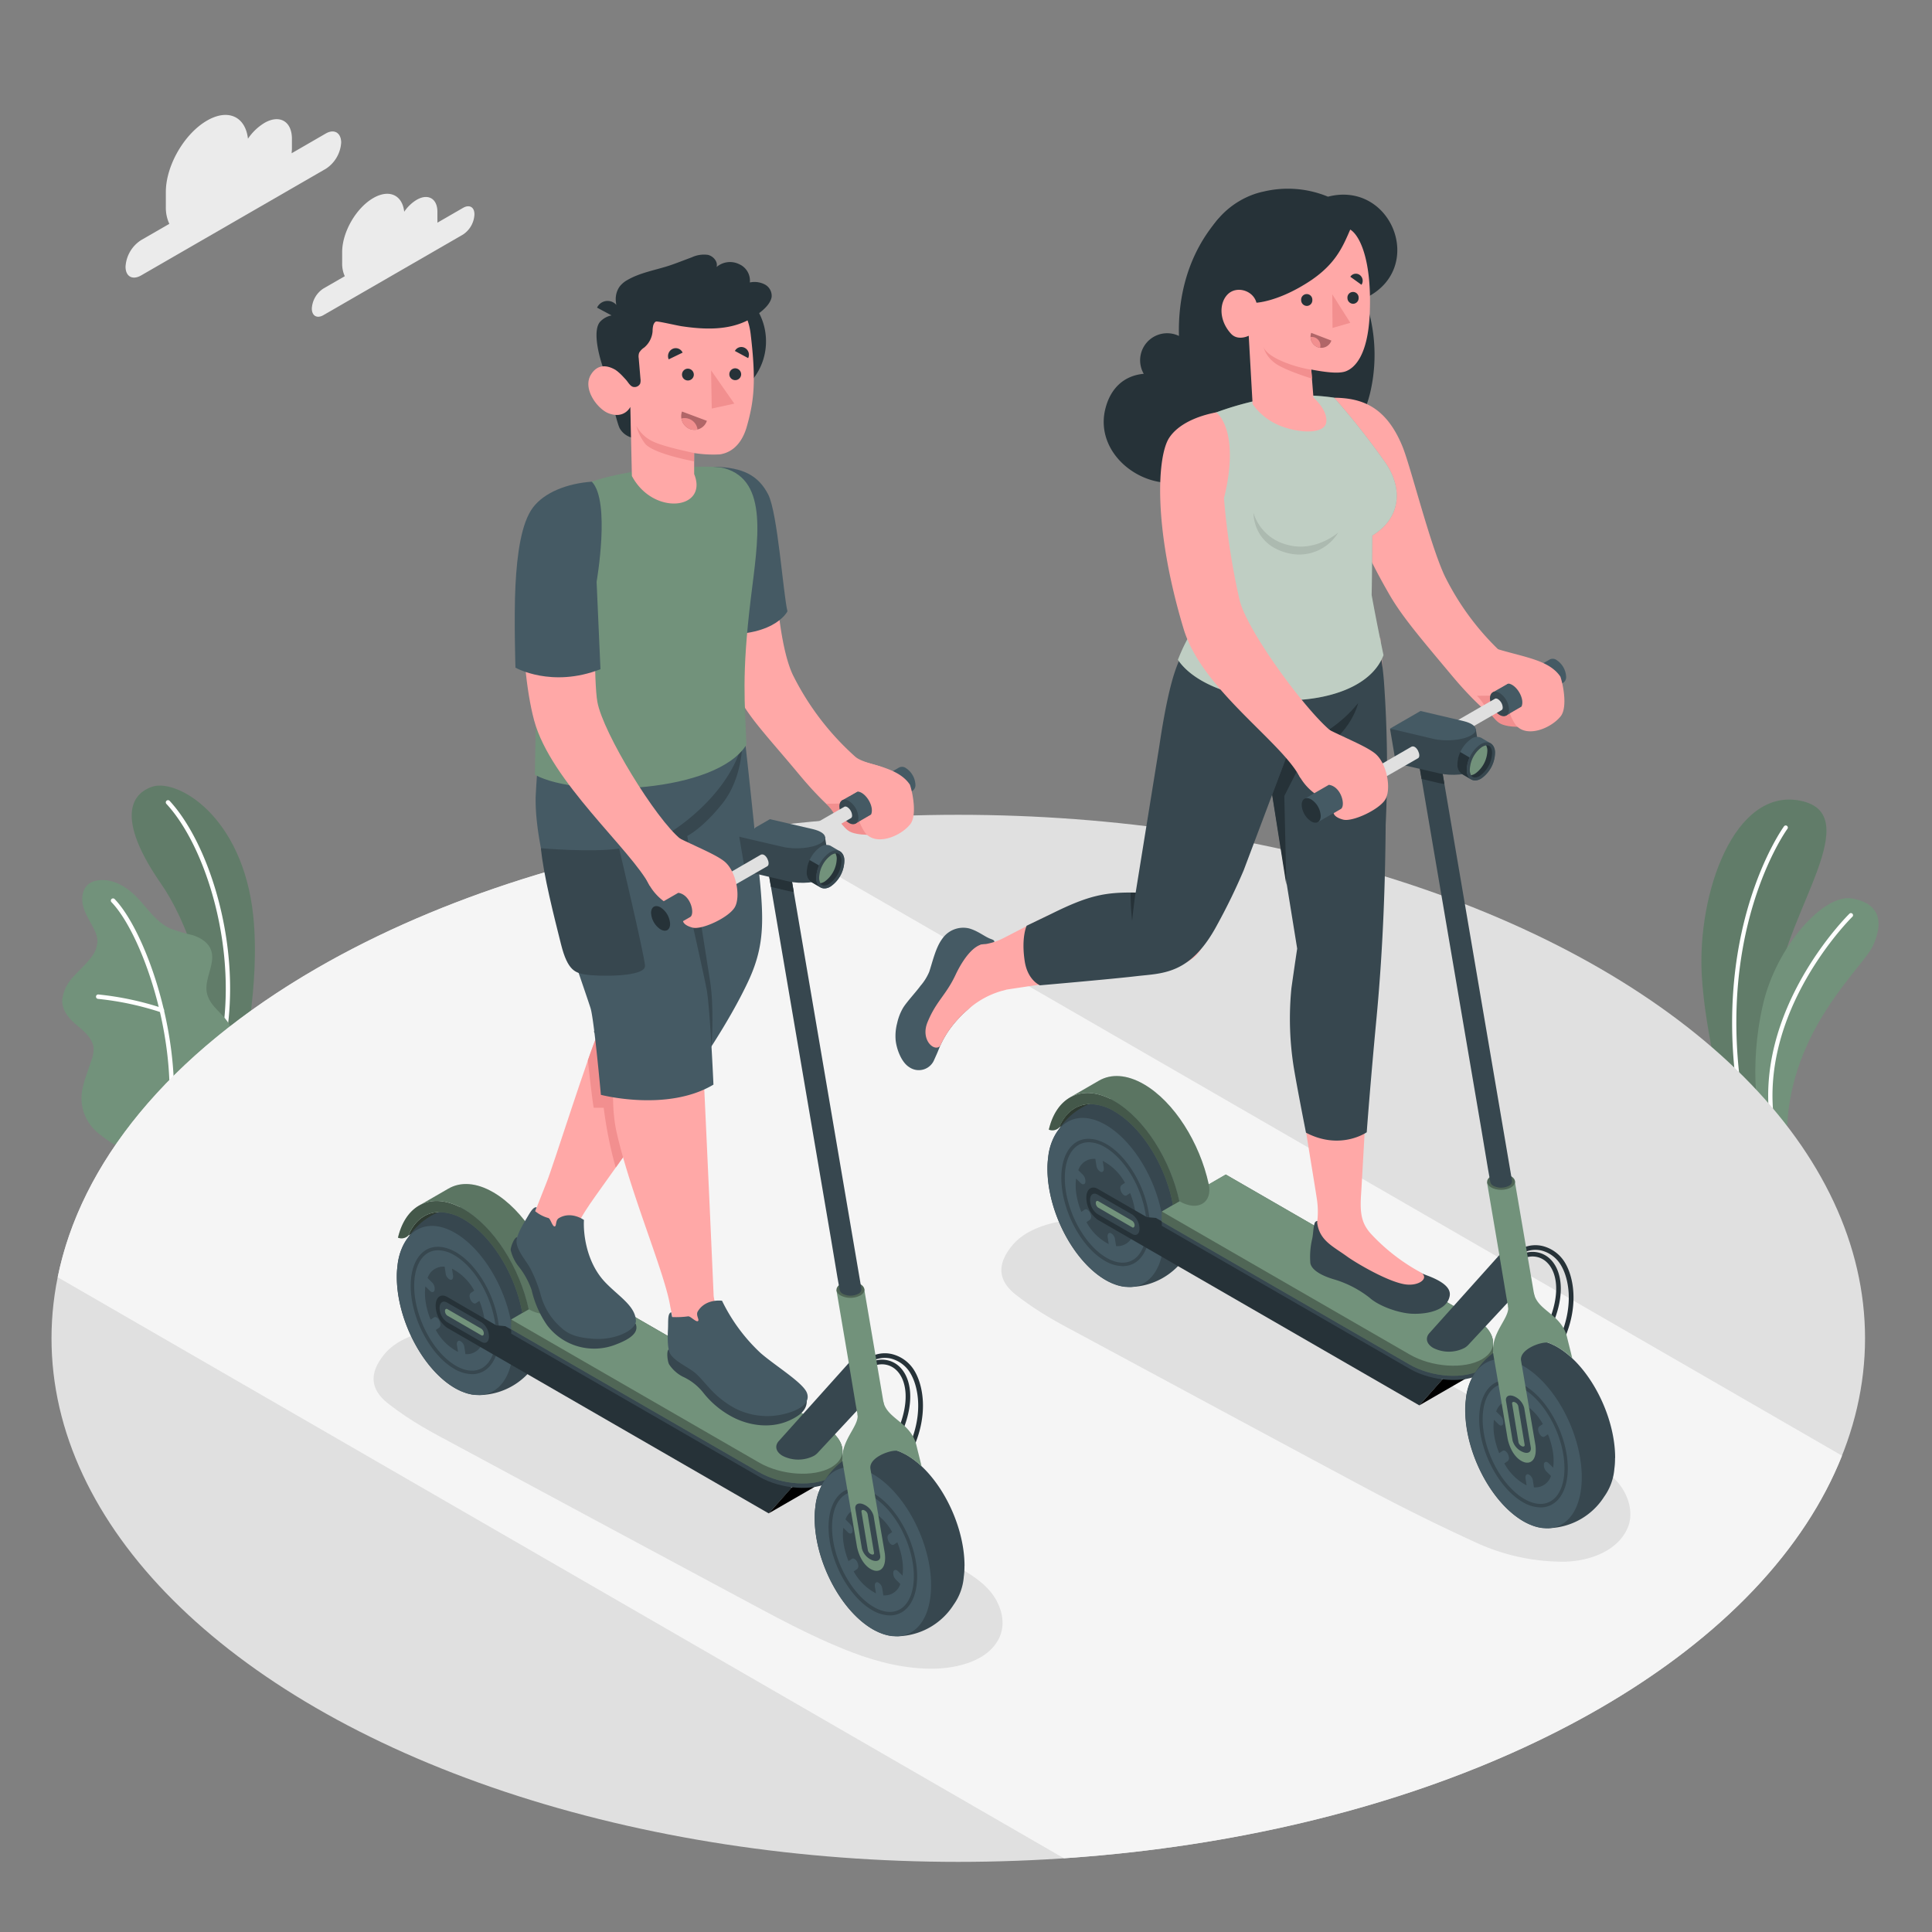 <svg xmlns="http://www.w3.org/2000/svg" viewBox="0 0 500 500"><rect x="0" y="0" width="500" height="500" fill="#808080" stroke="none"/><g id="freepik--Plants--inject-68"><g id="freepik--plants--inject-68"><path d="M54.28,280.43l8.25-4.76s4.91-20.4,3-38.76c-2.75-25.8-19.73-35.51-26.19-33.29s-8.33,9.74,2.35,25.11C48,237.8,55.7,256.68,54.28,280.43Z" style="fill:#72927B"></path><g style="opacity:0.15"><path d="M54.28,280.43l8.25-4.76s4.91-20.4,3-38.76c-2.75-25.8-19.73-35.51-26.19-33.29s-8.33,9.74,2.35,25.11C48,237.8,55.7,256.68,54.28,280.43Z"></path></g><path d="M57.7,270.41h-.08a.57.57,0,0,1-.45-.67c4.52-23.8-3.8-50.55-14.09-61.68a.56.56,0,0,1,0-.81.57.57,0,0,1,.81,0c10.48,11.33,19,38.51,14.37,62.67A.56.56,0,0,1,57.7,270.41Z" style="fill:#fff"></path><path d="M31.49,296.53c-1.3.66-4.77-2.31-5.73-3A12.05,12.05,0,0,1,22,288.69a11.36,11.36,0,0,1-.66-6.86,26,26,0,0,1,1-3.57c.39-1.15.79-2.31,1.19-3.46a9,9,0,0,0,.69-3.52c-.19-2.41-2.23-4.2-4.1-5.75-2.06-1.71-4.19-3.94-4-6.83A10.19,10.19,0,0,1,19,252.77c1.48-1.68,3.19-3.14,4.54-4.93a7.16,7.16,0,0,0,1.68-4.42,7.44,7.44,0,0,0-.84-2.85c-.93-1.94-2.18-3.73-2.79-5.79s-.37-4.56,1.28-5.93c1.36-1.12,3.29-1.19,5-1a11.48,11.48,0,0,1,4.54,1.86c4.46,2.79,6.81,8.36,11.58,10.56A46.41,46.41,0,0,0,49.8,242c1.93.62,3.88,1.72,4.69,3.58,1.61,3.66-1.93,7.89-.86,11.74.94,3.41,4.13,4.86,5.81,8a7.17,7.17,0,0,1,.64,4.43,21.05,21.05,0,0,1-2.23,7.33,65.45,65.45,0,0,1-4.41,6.77S31.69,296.43,31.49,296.53Z" style="fill:#72927B"></path><path d="M44.12,290h0a.57.57,0,0,1-.52-.63c2.08-22.64-7.34-48.22-14.75-55.89a.57.57,0,0,1,.82-.8c7.56,7.82,17.18,33.84,15.07,56.8A.59.59,0,0,1,44.12,290Z" style="fill:#fff"></path><path d="M41.87,262a.51.51,0,0,1-.17,0,77.15,77.15,0,0,0-16.33-3.49.57.57,0,0,1-.52-.62.56.56,0,0,1,.62-.52,78.25,78.25,0,0,1,16.62,3.55.57.57,0,0,1,.34.74A.56.56,0,0,1,41.87,262Z" style="fill:#fff"></path></g><g id="freepik--plants--inject-68"><path d="M456.29,290.3l-9.8-3.8s-5.21-18.92-6.07-34.07c-1.2-21.28,8.4-48.62,25.48-45.21s-3.16,28.43-5.63,47S456.29,290.3,456.29,290.3Z" style="fill:#72927B"></path><path d="M456.29,290.3l-9.8-3.8s-5.21-18.92-6.07-34.07c-1.2-21.28,8.4-48.62,25.48-45.21s-3.16,28.43-5.63,47S456.29,290.3,456.29,290.3Z" style="opacity:0.15"></path><path d="M451.22,288.85h0a.55.55,0,0,0,.44-.64c-8.84-46.34,10.7-73.39,10.89-73.66a.55.55,0,1,0-.88-.65c-.2.27-20,27.71-11.1,74.52A.56.56,0,0,0,451.22,288.85Z" style="fill:#fff"></path><path d="M462.45,292.65l-7-2.7s-3.14-13.05.84-30.12c3.46-14.86,15.65-28.64,23.07-27.3s8,6.36,5.41,12.14S463.23,266.18,462.45,292.65Z" style="fill:#72927B"></path><path d="M458.86,291.77h0a.55.55,0,0,0,.46-.63c-4.72-29.43,19.83-53.65,20.08-53.89a.54.54,0,0,0,0-.78.53.53,0,0,0-.77,0c-.26.24-25.22,24.86-20.41,54.86A.55.55,0,0,0,458.86,291.77Z" style="fill:#fff"></path></g></g><g id="freepik--Floor--inject-68"><g id="freepik--floor--inject-68"><ellipse id="freepik--floor--inject-68" cx="248" cy="346.36" rx="234.67" ry="135.49" style="fill:#e0e0e0"></ellipse><path d="M275.34,480.92c50.65-3.41,99.74-16.33,138.6-38.76,32.35-18.68,53.26-41.45,62.77-65.43L195.39,214.31c-41.53,5.49-81,17.57-113.33,36.24-38.85,22.44-61.23,50.78-67.13,80Z" style="fill:#f5f5f5"></path></g></g><g id="freepik--Shadows--inject-68"><path id="freepik--Shadow--inject-68" d="M190.2,412.82c9.92,5.31,19.77,10.77,30.28,14.79,6.78,2.59,14.06,4.38,21.35,4.24,5.92-.12,14.22-2,16.93-8.32,1.66-3.88.19-8.54-2.55-11.75s-6.55-5.29-10.26-7.3l-53.69-29c-17.64-9.52-35.39-19.08-54.34-25.76-7.41-2.61-17-6.89-25-5.64-4.84.75-10.34,2.56-13.52,6.48-3.93,4.84-3.61,9,1,12.64,6.14,4.79,11.47,7.52,16.91,10.44C142,386.94,165.55,399.62,190.2,412.82Z" style="fill:#e0e0e0"></path><path id="freepik--shadow--inject-68" d="M352.68,384.68c9.92,5.31,19.63,10.11,29.86,14.78a53.72,53.72,0,0,0,22.39,4.7c5.92-.12,13.6-2.45,16.31-8.77,1.66-3.88.19-8.54-2.55-11.75s-6.54-5.3-10.26-7.3l-53.69-29c-17.64-9.52-35.39-19.08-54.34-25.76-7.41-2.61-17-6.89-25-5.64-4.84.75-10.34,2.56-13.52,6.48-3.93,4.84-3.61,9,1,12.64,6.14,4.79,11.47,7.51,16.91,10.43C304.5,358.8,328,371.48,352.68,384.68Z" style="fill:#e0e0e0"></path></g><g id="freepik--Clouds--inject-68"><g id="freepik--clouds--inject-68"><path d="M84.3,34.56l-8.82,5.1c0-.4.07-.79.07-1.17V35.93c0-4.54-3.19-6.39-7.13-4.11a13.81,13.81,0,0,0-4.25,4.08c-.65-5.72-5.13-7.85-10.58-4.7-5.9,3.4-10.67,11.68-10.67,18.48V53.5a10,10,0,0,0,.9,4.43l-7.33,4.23a8.77,8.77,0,0,0-4,6.86c0,2.52,1.77,3.54,4,2.28L84.3,43.7a8.75,8.75,0,0,0,4-6.85C88.25,34.33,86.48,33.3,84.3,34.56Z" style="fill:#ebebeb"></path><path d="M119.85,53.79l-6.65,3.84a8.65,8.65,0,0,0,0-.88V54.82c0-3.43-2.41-4.82-5.38-3.1a10.41,10.41,0,0,0-3.21,3.08c-.48-4.32-3.87-5.92-8-3.55-4.45,2.57-8.06,8.81-8.06,14v2.88a7.74,7.74,0,0,0,.68,3.35l-5.53,3.19a6.62,6.62,0,0,0-3,5.17c0,1.9,1.34,2.68,3,1.72l36.08-20.83a6.59,6.59,0,0,0,3-5.17C122.84,53.61,121.5,52.84,119.85,53.79Z" style="fill:#ebebeb"></path></g></g><g id="freepik--character-2--inject-68"><g id="freepik--Character--inject-68"><path d="M282.47,285.76l-.82,1.65-7.59,4.39a12.52,12.52,0,0,1,.66-1.38,5.73,5.73,0,0,1,.38-.62,4,4,0,0,1,.4-.58,9,9,0,0,1,1.6-1.7l.37-.28.53-.35a9.78,9.78,0,0,1,1-.52c.18-.08.36-.14.54-.2l.13-.05a9.3,9.3,0,0,1,1-.26A8.39,8.39,0,0,1,282.47,285.76Z" style="fill:#72927B"></path><path d="M282.47,285.76l-.82,1.65-7.59,4.39a12.52,12.52,0,0,1,.66-1.38,5.73,5.73,0,0,1,.38-.62,4,4,0,0,1,.4-.58,9,9,0,0,1,1.6-1.7l.37-.28.53-.35a9.78,9.78,0,0,1,1-.52c.18-.08.36-.14.54-.2l.13-.05a9.3,9.3,0,0,1,1-.26A8.39,8.39,0,0,1,282.47,285.76Z" style="opacity:0.6"></path><path d="M309.87,314.89h0c0-11.09-6.75-24-15.07-28.78-.43-.25-.86-.46-1.29-.66l-.12-.06c-.29-.13-.57-.23-.86-.33s-.43-.17-.64-.24-.42-.12-.63-.17-.58-.14-.86-.19l-.46-.06c-.33,0-.65-.06-1-.07h-.78a17.62,17.62,0,0,0-14.28,8.15,14.38,14.38,0,0,0-2.64,7.26,17.87,17.87,0,0,0-.17,2.33c0,.07,0,.14,0,.2s0,.15,0,.22h0c0,11.09,6.75,24,15.07,28.78a14,14,0,0,0,1.28.65l.13.06a8.36,8.36,0,0,0,.85.34l.65.24.63.17c.29.07.58.14.86.18l.46.07c.33,0,1.44.08,1.57.08h.19a17.66,17.66,0,0,0,14.28-8.15,14.47,14.47,0,0,0,2.64-7.26,17.89,17.89,0,0,0,.17-2.34c0-.06,0-.13,0-.2s0-.14,0-.21Z" style="fill:#37474f"></path><ellipse cx="286.16" cy="311.2" rx="13.08" ry="23.13" transform="translate(-99 136.89) rotate(-23.05)" style="fill:#455a64"></ellipse><path d="M290.54,327.68a9.3,9.3,0,0,1-4.61-1.38c-6.21-3.59-11.26-13.22-11.26-21.47,0-4.44,1.47-7.84,4-9.32,2.15-1.24,4.87-1,7.67.58,6.21,3.59,11.26,13.22,11.26,21.48,0,4.43-1.47,7.83-4,9.31A6.08,6.08,0,0,1,290.54,327.68Zm-8.77-32.07a5.21,5.21,0,0,0-2.61.68c-2.28,1.32-3.59,4.43-3.59,8.54,0,8,4.85,17.25,10.81,20.69,2.51,1.45,4.91,1.65,6.77.58,2.28-1.32,3.59-4.43,3.59-8.53,0-8-4.85-17.26-10.81-20.7A8.49,8.49,0,0,0,281.77,295.61Z" style="fill:#37474f"></path><path d="M291.44,316.4a2.29,2.29,0,0,0,.65,2l1.16,1.15a4.26,4.26,0,0,1-4.41,2.94l-.27-1.74a2.09,2.09,0,0,0-1.17-1.65c-.53-.14-.85.37-.73,1.13l.27,1.74a13.66,13.66,0,0,1-5.76-5.68l.88-.6a1.07,1.07,0,0,0,.29-1.08,3,3,0,0,0-.23-.72c-.37-.73-1-1.12-1.38-.85l-.89.59a19.91,19.91,0,0,1-1.27-4.46,14.35,14.35,0,0,1-.09-4.16l1.17,1.15a1.11,1.11,0,0,0,.5.31.56.56,0,0,0,.72-.47,2.35,2.35,0,0,0-.65-2l-1.16-1.15a4.22,4.22,0,0,1,4.4-2.93l.28,1.73a2.06,2.06,0,0,0,1.17,1.65c.52.14.85-.37.73-1.13l-.28-1.74a13.74,13.74,0,0,1,5.77,5.68l-.89.6a1.07,1.07,0,0,0-.28,1.08,2.32,2.32,0,0,0,.23.72c.37.73,1,1.12,1.38.85l.89-.59a20.7,20.7,0,0,1,1.27,4.48,14.17,14.17,0,0,1,.08,4.14l-1.16-1.15a1.08,1.08,0,0,0-.51-.31A.55.55,0,0,0,291.44,316.4Z" style="fill:#37474f"></path><path d="M367.32,363.71l-83.18-48a7.2,7.2,0,0,1-3-5.74h0c0-2.21,1.35-3.23,3-2.27L296.82,315l2.33.2L373.32,357Z" style="fill:#263238"></path><path d="M293,319.35l-9-5.17a4.53,4.53,0,0,1-1.89-3.62h0c0-1.39.84-2,1.89-1.43l9,5.17a4.52,4.52,0,0,1,1.9,3.62h0C294.94,319.31,294.09,320,293,319.35Z" style="fill:#37474f"></path><path d="M293,317.62l-8.77-5.07a1.51,1.51,0,0,1-.64-1.21h0c0-.47.29-.68.64-.48l8.77,5.07a1.51,1.51,0,0,1,.64,1.21h0C293.59,317.61,293.3,317.82,293,317.62Z" style="fill:#72927B"></path><polygon points="367.32 363.71 379.89 356.45 385.89 349.71 373.32 356.97 367.32 363.71"></polygon><path d="M381.37,342.08l-64.13-37-16.57,9.57v2.58l64.14,37c5.77,3.33,14.15,3.89,18.72,1.24,2-1.12,2.89-2.65,2.87-4.29,0-.42,0-2.12,0-2.56C386.41,346.41,384.68,344,381.37,342.08Z" style="fill:#37474f"></path><path d="M381.37,341l-64.13-37-16.57,9.57v2.58l64.14,37c5.77,3.33,14.15,3.89,18.72,1.24,2-1.12,2.89-2.65,2.87-4.29,0-.42,0-2.12,0-2.56C386.41,345.29,384.68,342.87,381.37,341Z" style="fill:#72927B"></path><path d="M381.37,341l-64.13-37-16.57,9.57v2.58l64.14,37c5.77,3.33,14.15,3.89,18.72,1.24,2-1.12,2.89-2.65,2.87-4.29,0-.42,0-2.12,0-2.56C386.41,345.29,384.68,342.87,381.37,341Z" style="opacity:0.3"></path><path d="M383.54,351.78c-4.58,2.64-13,2.08-18.73-1.25l-64.13-37,2.88-1.68,1.65-.95h0l7.57-4.38,4.44-2.57,64.12,37C387.14,344.29,388.11,349.14,383.54,351.78Z" style="fill:#72927B"></path><path d="M305.21,310.88l-1.65.95c-1.81-9.94-7.9-20-15.15-24.2a12.51,12.51,0,0,0-5.94-1.87,8.39,8.39,0,0,0-1.74.1,9.3,9.3,0,0,0-1,.26l-.13.05c-.18.06-.36.12-.54.2a9.78,9.78,0,0,0-1,.52,6.06,6.06,0,0,0-.53.35,3.27,3.27,0,0,0-.37.28,9,9,0,0,0-1.6,1.7,4,4,0,0,0-.4.58,5.73,5.73,0,0,0-.38.62,12.52,12.52,0,0,0-.66,1.38,2.49,2.49,0,0,1-2.68.55c.94-4,2.87-6.81,5.45-8.31,3.1-1.78,7.16-1.61,11.58.94C296.24,289.51,302.89,300.13,305.21,310.88Z" style="fill:#72927B"></path><path d="M305.21,310.88l-1.65.95c-1.81-9.94-7.9-20-15.15-24.2a12.51,12.51,0,0,0-5.94-1.87,8.39,8.39,0,0,0-1.74.1,9.3,9.3,0,0,0-1,.26l-.13.05c-.18.06-.36.12-.54.2a9.78,9.78,0,0,0-1,.52,6.06,6.06,0,0,0-.53.35,3.27,3.27,0,0,0-.37.28,9,9,0,0,0-1.6,1.7,4,4,0,0,0-.4.58,5.73,5.73,0,0,0-.38.62,12.52,12.52,0,0,0-.66,1.38,2.49,2.49,0,0,1-2.68.55c.94-4,2.87-6.81,5.45-8.31,3.1-1.78,7.16-1.61,11.58.94C296.24,289.51,302.89,300.13,305.21,310.88Z" style="opacity:0.4"></path><path d="M305.23,310.88h0c-2.32-10.75-9-21.37-16.8-25.9-4.42-2.55-8.48-2.72-11.58-.94l7.6-4.39c3.1-1.78,7.14-1.61,11.57.94,7.84,4.53,14.48,15.15,16.8,25.9h0C313.84,311.18,310.07,313.68,305.23,310.88Z" style="fill:#72927B"></path><g style="opacity:0.2"><path d="M305.23,310.88h0c-2.32-10.75-9-21.37-16.8-25.9-4.42-2.55-8.48-2.72-11.58-.94l7.6-4.39c3.1-1.78,7.14-1.61,11.57.94,7.84,4.53,14.48,15.15,16.8,25.9h0C313.84,311.18,310.07,313.68,305.23,310.88Z"></path></g><path d="M401,343.71a.52.52,0,0,1-.24,0,.6.6,0,0,1-.31-.79c3.69-8.33,2.37-13.84-.1-16.21a5.3,5.3,0,0,0-6.24-.9.61.61,0,0,1-.81-.28.59.59,0,0,1,.28-.8,6.55,6.55,0,0,1,7.61,1.11c2.76,2.65,4.3,8.67.36,17.56A.6.6,0,0,1,401,343.71Z" style="fill:#263238"></path><path d="M404.37,346.73a.61.61,0,0,1-.55-.84c3.51-8.19,2.22-15.15.05-18.63a8.24,8.24,0,0,0-5-3.64,6.86,6.86,0,0,0-5.31,1,.6.6,0,0,1-.83-.18.61.61,0,0,1,.18-.84,8.06,8.06,0,0,1,6.22-1.15,9.42,9.42,0,0,1,5.79,4.17c2.33,3.73,3.73,11.13,0,19.74A.61.61,0,0,1,404.37,346.73Z" style="fill:#263238"></path><path d="M418,377.33h0c0-11.1-6.75-24-15.07-28.79-.43-.25-.86-.45-1.29-.65l-.12-.06c-.29-.13-.57-.23-.86-.34s-.43-.17-.64-.23-.42-.12-.63-.17-.58-.14-.86-.19-.31,0-.46-.06a8.07,8.07,0,0,0-1-.07l-.19,0h-.59A17.63,17.63,0,0,0,382,354.91a14.34,14.34,0,0,0-2.64,7.25,18,18,0,0,0-.17,2.34c0,.07,0,.13,0,.2s0,.14,0,.22h0c0,11.1,6.75,24,15.07,28.79.43.25.86.45,1.28.65l.13.06c.29.13.57.23.85.34s.44.17.65.23.42.12.63.17.58.14.86.19l.46.06c.33,0,1.44.09,1.57.08h.19a17.61,17.61,0,0,0,14.28-8.15,14.38,14.38,0,0,0,2.64-7.25,18.15,18.15,0,0,0,.17-2.34c0-.07,0-.13,0-.2s0-.14,0-.22Z" style="fill:#37474f"></path><ellipse cx="394.3" cy="373.63" rx="13.08" ry="23.13" transform="translate(-114.81 184.22) rotate(-23.05)" style="fill:#455a64"></ellipse><path d="M398.68,390.12a9.32,9.32,0,0,1-4.61-1.39c-6.21-3.58-11.26-13.21-11.26-21.47,0-4.44,1.48-7.83,4-9.31,2.15-1.24,4.87-1,7.67.58,6.21,3.58,11.26,13.22,11.26,21.47,0,4.44-1.47,7.83-4,9.31A6,6,0,0,1,398.68,390.12Zm-8.77-32.07a5.11,5.11,0,0,0-2.61.68c-2.28,1.31-3.59,4.42-3.59,8.53,0,8,4.85,17.25,10.81,20.69,2.51,1.45,4.91,1.66,6.77.58,2.28-1.31,3.59-4.42,3.59-8.53,0-8-4.85-17.25-10.81-20.69A8.39,8.39,0,0,0,389.91,358.05Z" style="fill:#37474f"></path><path d="M399.58,378.83a2.33,2.33,0,0,0,.65,2l1.16,1.15a4.26,4.26,0,0,1-4.41,2.94l-.27-1.74a2.08,2.08,0,0,0-1.17-1.64c-.53-.14-.85.37-.73,1.13l.27,1.74a13.78,13.78,0,0,1-5.76-5.68l.88-.6a1.09,1.09,0,0,0,.29-1.08,3,3,0,0,0-.23-.72c-.37-.74-1-1.12-1.38-.86l-.89.6a20,20,0,0,1-1.27-4.47,14.35,14.35,0,0,1-.09-4.16l1.17,1.15a1.24,1.24,0,0,0,.5.32.56.56,0,0,0,.72-.47,2.34,2.34,0,0,0-.65-2l-1.16-1.15a4.24,4.24,0,0,1,4.4-2.94l.28,1.74a2.06,2.06,0,0,0,1.17,1.64c.52.15.85-.36.73-1.13l-.28-1.74a13.79,13.79,0,0,1,5.77,5.68l-.89.6a1.09,1.09,0,0,0-.28,1.08,2.32,2.32,0,0,0,.23.72c.37.74,1,1.12,1.38.86l.89-.6a20.86,20.86,0,0,1,1.27,4.48,14.24,14.24,0,0,1,.08,4.15l-1.16-1.15a1.2,1.2,0,0,0-.51-.32A.55.55,0,0,0,399.58,378.83Z" style="fill:#37474f"></path><path d="M393.21,333.85l-2.09-12.49L369.93,345h0c-1.11,1.25-.8,2.81,1,3.85a8.91,8.91,0,0,0,8.06,0,4.23,4.23,0,0,0,1-.79h0Z" style="fill:#37474f"></path><path d="M397.74,339.15h0L392,305.56l-7.17.4,2.9,17.05,2.09,12.5.74,4.12h0a2,2,0,0,0,1,1.22,5.66,5.66,0,0,0,5.1,0A1.66,1.66,0,0,0,397.74,339.15Z" style="fill:#72927B"></path><ellipse cx="388.48" cy="305.85" rx="3.6" ry="2.08" style="fill:#72927B"></ellipse><ellipse cx="388.48" cy="305.85" rx="3.6" ry="2.08" style="opacity:0.3"></ellipse><path d="M390.3,338c.54,3.21-4.8,7-3.78,12.8s3.64,21.47,3.64,21.47c.65,3.2,2.42,5.68,4.59,6.22,1.67.34,3.05-1,2.62-4.48,0,0-3.22-18.92-3.72-21.87s5.24-5,7-4.65a18,18,0,0,1,6.25,4.06c-.46-2-.71-2.86-1.36-5.53-1.46-6-7.79-6.81-8.59-11.48Z" style="fill:#72927B"></path><path d="M396.16,374.58l-1.69-10.2a4.52,4.52,0,0,0-2.71-3.05h0c-1.31-.49-2.21.08-2,1.27l1.69,10.2a4.52,4.52,0,0,0,2.72,3h0C395.46,376.33,396.36,375.77,396.16,374.58Z" style="fill:#37474f"></path><path d="M394.57,373.88l-1.65-10a1.51,1.51,0,0,0-.91-1h0c-.44-.17-.74,0-.67.42l1.65,10a1.51,1.51,0,0,0,.91,1h0C394.34,374.47,394.64,374.28,394.57,373.88Z" style="fill:#72927B"></path><path d="M342.77,117.69c-15.61,10.12-33.4,7.62-40.63,7.27-9.68-.46-18.76-9.28-16-19.46,1.3-4.87,4.6-8.28,9.86-8.76a7,7,0,0,1,9.11-9.8C304.82,76,307.83,65.39,315,57c3.71-4.35,12.23-1.06,17.36,1.46s9.46,6.39,13.71,10.22c1.66,1.5,4.22,2,5.15,4A42.93,42.93,0,0,1,355.29,98C354.2,105.34,351.78,111.84,342.77,117.69Z" style="fill:#263238"></path><path d="M340.81,316a.81.81,0,0,0-.59.58c-.37,1.24-.35,2.65-.6,3.92a20.24,20.24,0,0,0-.5,6.43c.33,1.6,2.48,3.15,6.53,4.29a27.58,27.58,0,0,1,8.77,4.61c2.44,2.21,7.65,4.06,11.17,4.17,4.13.12,8.43-1,9.43-4,.42-1.24.74-3.39-5.16-5.71a34.7,34.7,0,0,1-5.76-2.7c-2.74-1.62-6.85-3.76-9.13-5.88a11.67,11.67,0,0,1-3.36-7.86,5,5,0,0,0-6.52,5.25c-.28.15-.63-.11-.73-.42a7.26,7.26,0,0,1-.11-.95,2,2,0,0,0-1.35-1.46A4.07,4.07,0,0,0,340.81,316Z" style="fill:#37474f"></path><path d="M332,206.13l5.73,40.1a139.33,139.33,0,0,0-3.15,15.1c-.89,7.77,4.59,38.21,6.23,49a22,22,0,0,1,.07,6.06h0c.58,4.69,4.1,6.14,7.74,8.79,1.81,1.33,9.77,6.16,14.57,7.13,3.91.8,6.91-1.54,4.51-3a50.23,50.23,0,0,1-12.8-9.89c-2.52-2.72-3-5.34-2.65-10.39s2.8-51.42,3.83-62.42c1.73-18.49,2.66-68.7,1.13-81.52L307.86,169" style="fill:#ffa8a7"></path><path d="M358.16,176.33c-.64-8.22-2.55-15.37-3.6-24.08-7.25,5.11-28.8,6.13-37.5-.73l11.42,49.33,7.23,44.65s-.74,4.87-1.49,10.23a80.07,80.07,0,0,0,.62,20.61c1,6,3.15,16.8,3.15,16.8,8.94,4.67,15.72-.11,15.72-.11s.87-12,2.54-29.67c1.83-19.38,2.26-37,2.36-49.92A310.46,310.46,0,0,0,358.16,176.33Z" style="fill:#37474f"></path><path d="M329.23,205.67l4.49-11.91s10.62-6.58,17.78-11.84c0,0-2.06,9.76-14.36,14.67L332.38,206l.52,23Z" style="fill:#263238"></path><path d="M250.75,240.26a6.6,6.6,0,0,0-6.9,2.7c-1.71,2.29-2.49,5.92-3.37,8.55a13.52,13.52,0,0,1-2.27,3.63c-1,1.41-3.65,4.26-4.53,5.75a13.68,13.68,0,0,0-1.49,3.87,13,13,0,0,0-.39,4.52c.27,2.35,1.51,5.67,3.53,6.91a4.31,4.31,0,0,0,6.45-1.94c.4-.89.81-1.77,1.16-2.68a25,25,0,0,1,2.63-4.91,30.25,30.25,0,0,1,4.79-5.3c.2-.17,2.38-2.4,2.55-2.58,2.56-2.71,2.66-1,2.84-2,.15-.79,1.59-10.43,1.59-13.05,0-.57-.79-.6-1.55-1C254.58,242.17,252.78,240.8,250.75,240.26Z" style="fill:#455a64"></path><path d="M256.61,245.15c-2.94-2.67-6.81,1.81-9.32,7.15s-5,6.73-7.28,12.32c-1.8,4.5,1.75,7.69,3.3,6.08a25.83,25.83,0,0,1,2.26-4,30.25,30.25,0,0,1,4.79-5.3c.2-.17.41-.34.59-.51a22.15,22.15,0,0,1,9.31-4.7c.77-.22-5.14-8.21-3.49-10.24a.64.64,0,0,0,.14-.33A1.94,1.94,0,0,0,256.61,245.15Z" style="fill:#ffa8a7"></path><path d="M312,242.64c-1.14,4.13-3.25,7.67-15,8.78-20.55,2-40.9,5.39-40.9,5.39s-3.65.47-5.76-4c-2.38-5,3.47-8.31,3.47-8.31a16.17,16.17,0,0,0,5.94-1.75c4.58-2.31,9.58-5.08,13.91-6.81C302.86,224.31,312,242.64,312,242.64Z" style="fill:#ffa8a7"></path><path d="M312.2,159.58a42.65,42.65,0,0,0-8.9,16.75c-.83,3-1.56,6.54-2.2,10.12h0c-.41,2.3-.77,4.6-1.09,6.76L293.91,231c-7.87-.13-12.13.69-21.82,5.5l-6.39,3.08s-1.45,3-.5,9.2c.75,4.9,3.93,6.22,3.93,6.22s18.73-1.63,25-2.37c6.78-.79,14-.33,20.93-13.39h0a154,154,0,0,0,6.8-14l11.85-31.45s19.49-5.28,23.4-23.76Z" style="fill:#37474f"></path><path d="M293,238.32c.17-1.85.48-4.43.88-7.32h-1.28A63.83,63.83,0,0,0,293,238.32Z" style="fill:#263238"></path><path d="M359.65,154c-19.28-33.27-11.81-43.67-14.37-51.07,7,.08,13.37,2.11,17.68,12.62,2.11,5.14,7.16,25.59,11,33.65a69.08,69.08,0,0,0,16,20.93c1.46,1.26,5.23,2,6.35,2.47,3,1.1,3.76,1.69,3,4.12a7.14,7.14,0,0,1-2.14,3,20.72,20.72,0,0,1-5.27,3.56c-1.53.7-4.63,2.07-6.34,1.52-.87-.27-1.89-1.56-2.55-2.17-.89-.84-1.76-1.7-2.6-2.58-1.61-1.66-3.14-3.39-4.62-5.16C367.57,165.08,362.89,159.58,359.65,154Z" style="fill:#ffa8a7"></path><path d="M358.57,119.78a195.77,195.77,0,0,0-13.29-16.86,55.7,55.7,0,0,0-16.25,0,80.62,80.62,0,0,0-15.78,4.38c-3.76,2-1.94,14.13-.61,22.13l2.43,10.19.37,1.56c.07.27.12.54.19.82a16.74,16.74,0,0,1-1.44,11.58c-4.14,7.89-6.5,9.93-9.35,17.17,9.14,13.46,47.06,14.95,53.21-1.2,0,0-1.68-7.89-3.07-15.56.14-6.37.13-13.92.18-15.39C362.89,133.84,362.89,126.06,358.57,119.78Z" style="fill:#72927B"></path><path d="M358.57,119.78a195.77,195.77,0,0,0-13.29-16.86,55.7,55.7,0,0,0-16.25,0,80.62,80.62,0,0,0-15.78,4.38c-3.76,2-1.94,14.13-.61,22.13l2.43,10.19.37,1.56c.07.27.12.54.19.82a16.74,16.74,0,0,1-1.44,11.58c-4.14,7.89-6.5,9.93-9.35,17.17,9.14,13.46,47.06,14.95,53.21-1.2,0,0-1.68-7.89-3.07-15.56.14-6.37.13-13.92.18-15.39C362.89,133.84,362.89,126.06,358.57,119.78Z" style="fill:#fff;opacity:0.55"></path><path d="M346.34,137.81s-5.93,5.24-13.22,3.17a12.22,12.22,0,0,1-8.72-8.23s-.23,8.2,8.93,10.4A11.81,11.81,0,0,0,346.34,137.81Z" style="opacity:0.1"></path><path d="M327,49.58a27.11,27.11,0,0,1,16.68,1.32c16.44-4.23,25.39,18.34,10,26.08,0,0-3.4,15.76-16.14,17.46l-12.57.33c-3.08-5.64-13.14-8.28-14-23C309.28,59.53,318.58,51.32,327,49.58Z" style="fill:#263238"></path><path d="M349.44,59.41c2.55,1.57,5.61,8.1,5.05,21.66-.48,11.49-4.26,14.26-6.15,15s-5.48.22-9-.43l.58,7.24s3.69,3.17,3.33,6.33-6.79,3-11.9,1a16,16,0,0,1-7.18-5.63l-1-17.69s-2.77,1.43-4.57-.51c-3.16-3.41-3.13-8-.84-10.24s6.56-1,7.41,2.2c0,0,5-.22,12.26-4.61C345.38,69,347.36,64.2,349.44,59.41Z" style="fill:#ffa8a7"></path><path d="M339.63,77.63a1.45,1.45,0,0,1-1.39,1.54,1.49,1.49,0,0,1-1.5-1.46,1.45,1.45,0,1,1,2.89-.08Z" style="fill:#263238"></path><path d="M339.34,86.14l5.22,2A2.75,2.75,0,0,1,341,89.85,2.93,2.93,0,0,1,339.34,86.14Z" style="fill:#b16668"></path><path d="M341.72,89.42a2.25,2.25,0,0,1-.08.58,2.84,2.84,0,0,1-.64-.15,2.91,2.91,0,0,1-1.82-2.65,2.53,2.53,0,0,1,.3,0A2.24,2.24,0,0,1,341.72,89.42Z" style="fill:#f28f8f"></path><path d="M352.35,73.7l-2.89-2.08a1.71,1.71,0,0,1,2.44-.46A1.87,1.87,0,0,1,352.35,73.7Z" style="fill:#263238"></path><path d="M351.61,77.08a1.46,1.46,0,0,1-1.39,1.54,1.49,1.49,0,0,1-1.5-1.46,1.45,1.45,0,1,1,2.89-.08Z" style="fill:#263238"></path><polygon points="344.79 76.17 344.86 84.87 349.46 83.54 344.79 76.17" style="fill:#f28f8f"></polygon><path d="M339.36,95.68c-3.69-.55-11.26-2.87-12.38-5.9a7.8,7.8,0,0,0,2.59,3.88c2.24,2,10,4.33,10,4.33Z" style="fill:#f28f8f"></path><path d="M382.23,180.07c1.55,1.36,3.43,5.28,5.62,6.93s8.38,1,8.38,1l-.05-4.77L389.27,180Z" style="fill:#f28f8f"></path><path d="M389.81,185.19l-3.49-6,14.76-8.52h0a1.68,1.68,0,0,1,1.76.15,5.47,5.47,0,0,1,2.47,4.27,1.77,1.77,0,0,1-.69,1.57h0l0,0h0Z" style="fill:#455a64"></path><path d="M390.53,183.6c0,1.57-1.1,2.21-2.46,1.42a5.44,5.44,0,0,1-2.47-4.27c0-1.57,1.11-2.2,2.47-1.42A5.46,5.46,0,0,1,390.53,183.6Z" style="fill:#37474f"></path><path d="M387.67,180.94a1,1,0,0,0-.68-.16l-14.44,8.32-.33.2,1.68,2.94,14.43-8.3.4-.25a.94.94,0,0,0,.17-.61A2.74,2.74,0,0,0,387.67,180.94Z" style="fill:#e0e0e0"></path><path d="M391.3,305.5h0L371.57,189.74l-5.63.32,17.53,102.78,1.64,9.81.58,3.24h0a1.51,1.51,0,0,0,.79,1,4.41,4.41,0,0,0,4,0A1.3,1.3,0,0,0,391.3,305.5Z" style="fill:#37474f"></path><path d="M371.8,191.11l-5.68,0,1.78,10.48,4.52,1.07c.45.1.91.18,1.39.24Z" style="fill:#263238"></path><path d="M366.77,191.13a4.41,4.41,0,0,0,4,0,1.22,1.22,0,0,0,0-2.31,4.41,4.41,0,0,0-4,0A1.22,1.22,0,0,0,366.77,191.13Z" style="fill:#455a64"></path><path d="M372.42,200.13c3.25.77,7.64.37,9.82-.89.92-.53,1.3-1.13,1.18-1.71-.16-.78-1.5-8.9-1.5-8.9l-22.18,0,1.51,8.92Z" style="fill:#37474f"></path><path d="M370.92,191.21c3.24.76,7.64.36,9.81-.9.91-.52,1.29-1.11,1.19-1.68-.14-.79-1.22-1.53-3.11-2L367.63,184l-7.89,4.56Z" style="fill:#455a64"></path><path d="M365.3,193.24l-16.5,9.54,1.69,2.92L367,196.22C367.93,195.67,366.63,192.67,365.3,193.24Z" style="fill:#e0e0e0"></path><path d="M341.09,212.75l-3.49-6,14.75-8.52h0a1.73,1.73,0,0,1,1.77.16,5.42,5.42,0,0,1,2.46,4.26,1.74,1.74,0,0,1-.69,1.57h0Z" style="fill:#455a64"></path><path d="M341.8,211.15c0,1.57-1.1,2.21-2.46,1.43a5.46,5.46,0,0,1-2.46-4.27c0-1.57,1.1-2.21,2.46-1.42A5.42,5.42,0,0,1,341.8,211.15Z" style="fill:#263238"></path><g id="freepik--Clock--inject-68"><path d="M385.7,192.33h0l-2.43-1.43h0a2.64,2.64,0,0,0-2.63.4,8.3,8.3,0,0,0-3.43,6.68,2.61,2.61,0,0,0,1.21,2.37h0l2.43,1.43h0a2.64,2.64,0,0,0,2.63-.4,8.31,8.31,0,0,0,3.44-6.68A2.66,2.66,0,0,0,385.7,192.33Z" style="fill:#455a64"></path><path d="M380.78,201.74l-2.38-1.4h0a2.61,2.61,0,0,1-1.21-2.37,7.33,7.33,0,0,1,.72-3.35l2.43,1.43a7.33,7.33,0,0,0-.72,3.35A2.64,2.64,0,0,0,380.78,201.74Z" style="fill:#263238"></path><path d="M383.47,201.38a8.31,8.31,0,0,0,3.44-6.68c-.12-2.39-1.85-3.28-3.86-2a8.3,8.3,0,0,0-3.43,6.68C379.73,201.79,381.46,202.68,383.47,201.38Z" style="fill:#37474f"></path><path d="M381.78,201.21c-1.18.06-1.38-1.27-1.4-1.85a7.56,7.56,0,0,1,3.08-6,2.66,2.66,0,0,1,1.28-.47c1.19-.06,1.38,1.27,1.41,1.85a7.57,7.57,0,0,1-3.09,6,2.59,2.59,0,0,1-1.28.47Z" style="fill:#263238"></path><path d="M383.46,193.36a2.86,2.86,0,0,1,1.15-.46,2.93,2.93,0,0,1,.32,1.27,7.57,7.57,0,0,1-3.09,6,2.88,2.88,0,0,1-1.14.46,2.93,2.93,0,0,1-.32-1.27A7.56,7.56,0,0,1,383.46,193.36Z" style="fill:#72927B"></path></g><path d="M383.34,166.55c8.76,3.42,17.07,3.48,20.49,8.57.82,2.42,1.81,8.07.08,10.24-2.49,3.14-8.78,5.69-11.61,2.29a11.79,11.79,0,0,1-1.55-3l3-1.75c1-2.13-1.47-6-3.56-6l-2.15,1.25,1.29-5.53Z" style="fill:#ffa8a7"></path><path d="M338.64,185.92c5.87,3.76,13.94,6.51,17.13,9s4.34,9.24,2.78,11.93-8.52,5.9-10.93,5.27-2.47-1.68-2.47-1.68l1.86-1.08c1.28-.78.17-5.78-3.09-6.25l-3.77,2.17a13.92,13.92,0,0,1-4.74-6.35Z" style="fill:#ffa8a7"></path><path d="M306.33,162.79c-8-26.53-6.81-44.75-3.77-49.44,2.31-3.57,7.27-5.7,12.21-6.63,3.45,3,4.82,10.91,2,22.22a186.35,186.35,0,0,0,4,26.21c1.8,7.95,17.27,28.91,23.77,34.11,4.18,3.35-2.14,11.05-8.06,12C331.72,191.92,311.07,178.5,306.33,162.79Z" style="fill:#ffa8a7"></path></g></g><g id="freepik--character-1--inject-68"><g id="freepik--character--inject-68"><path d="M114.08,313.71l-.82,1.65-7.58,4.39a11.56,11.56,0,0,1,.66-1.37,9.87,9.87,0,0,1,.77-1.21,9.69,9.69,0,0,1,1.61-1.7l.37-.28.53-.35a9.63,9.63,0,0,1,1-.52c.19-.08.37-.14.55-.2l.13-.05a7.49,7.49,0,0,1,1-.25A7.63,7.63,0,0,1,114.08,313.71Z" style="fill:#72927B"></path><path d="M114.08,313.71l-.82,1.65-7.58,4.39a11.56,11.56,0,0,1,.66-1.37,9.87,9.87,0,0,1,.77-1.21,9.69,9.69,0,0,1,1.61-1.7l.37-.28.53-.35a9.63,9.63,0,0,1,1-.52c.19-.08.37-.14.55-.2l.13-.05a7.49,7.49,0,0,1,1-.25A7.63,7.63,0,0,1,114.08,313.71Z" style="opacity:0.6"></path><path d="M141.48,342.85h0c0-11.09-6.74-24-15.06-28.78a14.17,14.17,0,0,0-1.29-.65l-.12-.06a7.67,7.67,0,0,0-.86-.34c-.22-.08-.43-.17-.65-.24l-.63-.17c-.29-.07-.57-.14-.85-.18l-.46-.07a8.18,8.18,0,0,0-1-.06l-.19,0h-.6a17.64,17.64,0,0,0-14.27,8.15,14.38,14.38,0,0,0-2.64,7.26,17.89,17.89,0,0,0-.17,2.34,1.41,1.41,0,0,0,0,.2c0,.07,0,.14,0,.22h0c0,11.09,6.74,24,15.06,28.78.44.25.87.46,1.29.66l.12.06c.29.13.58.23.86.33l.65.24c.21.07.42.12.63.17s.57.14.86.19l.45.06c.33,0,1.45.08,1.57.08h.2a17.63,17.63,0,0,0,14.28-8.15,14.38,14.38,0,0,0,2.63-7.26,17.87,17.87,0,0,0,.17-2.33,1.27,1.27,0,0,0,0-.2c0-.08,0-.15,0-.22Z" style="fill:#37474f"></path><ellipse cx="117.77" cy="339.15" rx="13.08" ry="23.13" transform="translate(-123.39 73.19) rotate(-23.05)" style="fill:#455a64"></ellipse><path d="M122.16,355.63a9.3,9.3,0,0,1-4.61-1.38c-6.21-3.58-11.26-13.22-11.26-21.47,0-4.44,1.47-7.84,4-9.32,2.15-1.24,4.87-1,7.67.59,6.21,3.58,11.26,13.21,11.26,21.47,0,4.43-1.47,7.83-4,9.31A6,6,0,0,1,122.16,355.63Zm-8.77-32.06a5.15,5.15,0,0,0-2.61.67c-2.28,1.32-3.59,4.43-3.59,8.54,0,8,4.85,17.25,10.81,20.69,2.51,1.45,4.91,1.65,6.77.58,2.28-1.32,3.59-4.43,3.59-8.53,0-8-4.85-17.25-10.81-20.69A8.42,8.42,0,0,0,113.39,323.57Z" style="fill:#37474f"></path><path d="M123.05,344.35a2.34,2.34,0,0,0,.65,2l1.16,1.15a4.24,4.24,0,0,1-4.4,2.94l-.27-1.74A2.12,2.12,0,0,0,119,347c-.53-.14-.86.37-.74,1.14l.28,1.73a13.66,13.66,0,0,1-5.76-5.68l.88-.59a1.1,1.1,0,0,0,.28-1.09,2.26,2.26,0,0,0-.23-.71c-.36-.74-1-1.13-1.38-.86l-.89.59a20.27,20.27,0,0,1-1.26-4.46,14.35,14.35,0,0,1-.09-4.16l1.16,1.15a1.2,1.2,0,0,0,.51.32.56.56,0,0,0,.71-.48,2.29,2.29,0,0,0-.65-2l-1.16-1.15a4.25,4.25,0,0,1,4.41-2.93l.27,1.73a2.07,2.07,0,0,0,1.18,1.65c.52.14.85-.37.73-1.13l-.28-1.74a13.72,13.72,0,0,1,5.76,5.68l-.88.6a1.08,1.08,0,0,0-.29,1.08,3,3,0,0,0,.23.72c.37.74,1,1.12,1.38.86l.89-.6a19.63,19.63,0,0,1,1.27,4.48,14.27,14.27,0,0,1,.09,4.15l-1.17-1.15a1.09,1.09,0,0,0-.5-.32A.56.56,0,0,0,123.05,344.35Z" style="fill:#37474f"></path><path d="M198.93,391.66l-83.18-48a7.22,7.22,0,0,1-3-5.74h0c0-2.21,1.35-3.23,3-2.27L128.44,343l2.33.21,74.17,41.76Z" style="fill:#263238"></path><path d="M124.66,347.3l-9-5.17a4.52,4.52,0,0,1-1.9-3.62h0c0-1.39.85-2,1.9-1.43l9,5.17a4.53,4.53,0,0,1,1.89,3.62h0C126.55,347.26,125.71,347.9,124.66,347.3Z" style="fill:#37474f"></path><path d="M124.57,345.57l-8.77-5.07a1.51,1.51,0,0,1-.64-1.21h0c0-.47.29-.68.64-.48l8.77,5.07a1.51,1.51,0,0,1,.64,1.21h0C125.21,345.56,124.92,345.77,124.57,345.57Z" style="fill:#72927B"></path><polygon points="198.94 391.66 211.51 384.4 217.51 377.66 204.94 384.92 198.94 391.66"></polygon><path d="M213,370l-64.14-37-16.56,9.57v2.58l64.13,37c5.77,3.33,14.16,3.89,18.73,1.25,1.95-1.13,2.88-2.66,2.87-4.3,0-.42,0-2.12,0-2.56C218,374.36,216.3,372,213,370Z" style="fill:#37474f"></path><path d="M213,368.91l-64.14-37-16.56,9.57V344l64.13,37c5.77,3.33,14.16,3.89,18.73,1.25,1.95-1.13,2.88-2.66,2.87-4.3,0-.42,0-2.12,0-2.56C218,373.24,216.3,370.83,213,368.91Z" style="fill:#72927B"></path><path d="M213,368.91l-64.14-37-16.56,9.57V344l64.13,37c5.77,3.33,14.16,3.89,18.73,1.25,1.95-1.13,2.88-2.66,2.87-4.3,0-.42,0-2.12,0-2.56C218,373.24,216.3,370.83,213,368.91Z" style="opacity:0.3"></path><path d="M215.15,379.73c-4.57,2.64-13,2.09-18.73-1.24l-64.12-37,2.88-1.68,1.65-.95h0l7.58-4.38,4.43-2.57,64.13,37C218.76,372.24,219.72,377.09,215.15,379.73Z" style="fill:#72927B"></path><path d="M136.83,338.83l-1.65.95c-1.81-9.93-7.9-20-15.15-24.2a12.62,12.62,0,0,0-6-1.87,7.63,7.63,0,0,0-1.73.11,7.49,7.49,0,0,0-1,.25l-.13.05c-.18.06-.36.12-.55.2a9.63,9.63,0,0,0-1,.52,6.06,6.06,0,0,0-.53.35l-.37.28a9.69,9.69,0,0,0-1.61,1.7,9.87,9.87,0,0,0-.77,1.21,11.56,11.56,0,0,0-.66,1.37,2.5,2.5,0,0,1-2.68.56c.94-4,2.87-6.82,5.45-8.31,3.1-1.79,7.15-1.62,11.58.94C127.86,317.46,134.5,328.08,136.83,338.83Z" style="fill:#72927B"></path><path d="M136.83,338.83l-1.65.95c-1.81-9.93-7.9-20-15.15-24.2a12.62,12.62,0,0,0-6-1.87,7.63,7.63,0,0,0-1.73.11,7.49,7.49,0,0,0-1,.25l-.13.05c-.18.06-.36.12-.55.2a9.63,9.63,0,0,0-1,.52,6.06,6.06,0,0,0-.53.35l-.37.28a9.69,9.69,0,0,0-1.61,1.7,9.87,9.87,0,0,0-.77,1.21,11.56,11.56,0,0,0-.66,1.37,2.5,2.5,0,0,1-2.68.56c.94-4,2.87-6.82,5.45-8.31,3.1-1.79,7.15-1.62,11.58.94C127.86,317.46,134.5,328.08,136.83,338.83Z" style="opacity:0.4"></path><path d="M136.84,338.83h0c-2.33-10.75-9-21.37-16.8-25.89-4.43-2.56-8.48-2.73-11.58-.94l7.6-4.39c3.1-1.79,7.14-1.62,11.57.94,7.84,4.52,14.48,15.14,16.8,25.89h0C145.45,339.13,141.69,341.63,136.84,338.83Z" style="fill:#72927B"></path><g style="opacity:0.2"><path d="M136.84,338.83h0c-2.33-10.75-9-21.37-16.8-25.89-4.43-2.56-8.48-2.73-11.58-.94l7.6-4.39c3.1-1.79,7.14-1.62,11.57.94,7.84,4.52,14.48,15.14,16.8,25.89h0C145.45,339.13,141.69,341.63,136.84,338.83Z"></path></g><path d="M232.64,371.67a.53.53,0,0,1-.24-.06.59.59,0,0,1-.31-.79c3.69-8.33,2.37-13.84-.1-16.21a5.33,5.33,0,0,0-6.25-.9.6.6,0,0,1-.53-1.08,6.56,6.56,0,0,1,7.62,1.11c2.76,2.66,4.3,8.67.36,17.57A.61.61,0,0,1,232.64,371.67Z" style="fill:#263238"></path><path d="M236,374.68a.52.52,0,0,1-.24-.05.6.6,0,0,1-.31-.79c3.51-8.18,2.22-15.15.05-18.63a8.21,8.21,0,0,0-5-3.63,6.83,6.83,0,0,0-5.3,1,.6.6,0,0,1-.65-1,8,8,0,0,1,6.22-1.16,9.42,9.42,0,0,1,5.79,4.17c2.33,3.73,3.73,11.13,0,19.75A.63.63,0,0,1,236,374.68Z" style="fill:#263238"></path><path d="M249.62,405.28h0c0-11.1-6.74-24-15.06-28.79-.44-.25-.86-.45-1.29-.65l-.12-.06c-.29-.13-.57-.23-.86-.34l-.65-.23c-.21-.07-.42-.12-.63-.17s-.57-.14-.85-.19l-.46-.06c-.33,0-.66-.06-1-.07h-.79a17.59,17.59,0,0,0-14.27,8.15,14.38,14.38,0,0,0-2.64,7.25,18.15,18.15,0,0,0-.17,2.34,1.34,1.34,0,0,0,0,.2c0,.08,0,.14,0,.22h0c0,11.1,6.74,24,15.06,28.79.44.25.87.45,1.29.65l.12.06c.29.13.58.23.86.34s.44.17.65.23.42.12.63.17.58.14.86.19l.45.06c.33,0,1.45.09,1.57.09h.2a17.64,17.64,0,0,0,14.28-8.16,14.34,14.34,0,0,0,2.63-7.25,18,18,0,0,0,.17-2.34,1.34,1.34,0,0,0,0-.2c0-.07,0-.14,0-.22Z" style="fill:#37474f"></path><ellipse cx="225.91" cy="401.58" rx="13.08" ry="23.13" transform="translate(-139.2 120.52) rotate(-23.05)" style="fill:#455a64"></ellipse><path d="M230.3,418.07a9.4,9.4,0,0,1-4.61-1.38c-6.21-3.59-11.26-13.22-11.26-21.48,0-4.44,1.47-7.83,4-9.31,2.15-1.24,4.87-1,7.67.58,6.21,3.58,11.26,13.22,11.26,21.47,0,4.44-1.47,7.83-4,9.32A6.1,6.1,0,0,1,230.3,418.07ZM221.53,386a5.16,5.16,0,0,0-2.61.68c-2.28,1.32-3.59,4.43-3.59,8.53,0,8,4.85,17.25,10.81,20.69,2.51,1.45,4.91,1.66,6.77.59,2.28-1.32,3.59-4.43,3.59-8.54,0-8-4.85-17.25-10.81-20.69A8.42,8.42,0,0,0,221.53,386Z" style="fill:#37474f"></path><path d="M231.2,406.79a2.29,2.29,0,0,0,.65,2l1.15,1.15a4.23,4.23,0,0,1-4.4,2.93l-.27-1.73a2.09,2.09,0,0,0-1.17-1.65c-.53-.14-.86.37-.74,1.13l.28,1.74a13.78,13.78,0,0,1-5.76-5.68l.88-.6a1.08,1.08,0,0,0,.28-1.08,2.32,2.32,0,0,0-.23-.72c-.36-.74-1-1.12-1.37-.86l-.9.6a20.35,20.35,0,0,1-1.26-4.47,14.35,14.35,0,0,1-.09-4.16l1.16,1.15a1.11,1.11,0,0,0,.51.32.55.55,0,0,0,.71-.47,2.28,2.28,0,0,0-.65-2l-1.16-1.15a4.26,4.26,0,0,1,4.41-2.94l.27,1.74a2.11,2.11,0,0,0,1.18,1.65c.52.14.85-.37.73-1.14l-.28-1.73a13.66,13.66,0,0,1,5.76,5.68l-.88.59a1.08,1.08,0,0,0-.28,1.09,2.62,2.62,0,0,0,.22.71c.37.74,1,1.13,1.38.86l.9-.59a20,20,0,0,1,1.26,4.47,14.27,14.27,0,0,1,.09,4.15l-1.16-1.15a1.26,1.26,0,0,0-.51-.32A.56.56,0,0,0,231.2,406.79Z" style="fill:#37474f"></path><path d="M224.82,361.8l-2.08-12.49-21.19,23.63h0c-1.12,1.24-.8,2.8,1,3.84a8.93,8.93,0,0,0,8.07,0,4.23,4.23,0,0,0,1-.79h0Z" style="fill:#37474f"></path><path d="M229.36,367.1h0l-5.72-33.59-7.17.4,2.9,17.06,2.08,12.49.75,4.12h0a2,2,0,0,0,1,1.22,5.63,5.63,0,0,0,5.09,0A1.65,1.65,0,0,0,229.36,367.1Z" style="fill:#72927B"></path><path d="M217.55,335.27a5.57,5.57,0,0,0,5.09,0c1.41-.81,1.41-2.12,0-2.94a5.63,5.63,0,0,0-5.09,0C216.14,333.15,216.14,334.46,217.55,335.27Z" style="fill:#72927B"></path><path d="M217.55,335.27a5.57,5.57,0,0,0,5.09,0c1.41-.81,1.41-2.12,0-2.94a5.63,5.63,0,0,0-5.09,0C216.14,333.15,216.14,334.46,217.55,335.27Z" style="opacity:0.3"></path><path d="M221.92,366c.53,3.2-4.8,7-3.79,12.8s3.65,21.46,3.65,21.46c.65,3.2,2.41,5.68,4.58,6.22,1.68.35,3.06-1,2.63-4.47l-3.72-21.87c-.5-2.95,5.24-5,7-4.66a17.87,17.87,0,0,1,6.24,4.06c-.46-2-.7-2.85-1.35-5.53-1.46-6-7.79-6.81-8.59-11.48Z" style="fill:#72927B"></path><path d="M227.78,402.53l-1.69-10.2a4.54,4.54,0,0,0-2.72-3.05h0c-1.3-.49-2.2.08-2,1.27l1.69,10.2a4.54,4.54,0,0,0,2.71,3.05h0C227.08,404.29,228,403.72,227.78,402.53Z" style="fill:#37474f"></path><path d="M226.19,401.84l-1.65-10a1.53,1.53,0,0,0-.91-1h0c-.44-.17-.74,0-.68.42l1.66,10a1.49,1.49,0,0,0,.91,1h0C226,402.43,226.26,402.24,226.19,401.84Z" style="fill:#72927B"></path><path d="M190.76,179.52c-10.13-21.9-4.73-48.76-3.3-58.34,7.08.08,13,5.5,13,20.89,0,5.63.86,24.42,4.73,32.59a70.27,70.27,0,0,0,16.18,21.2c1.48,1.28,5.3,2.08,6.44,2.5,3,1.11,3.8,1.71,3,4.17a7.24,7.24,0,0,1-2.16,3,21.07,21.07,0,0,1-5.35,3.61c-1.54.71-4.68,2.09-6.42,1.54-.88-.28-1.9-1.58-2.57-2.2-.91-.85-1.78-1.72-2.64-2.61-1.63-1.68-3.18-3.44-4.68-5.23C198.78,190.75,193.5,185.46,190.76,179.52Z" style="fill:#ffa8a7"></path><path d="M184.65,120.82c7.69.05,11.67,2.34,14.14,7.11s3.88,25.61,5,30.27c0,0-3.61,7.65-21.4,5.67Z" style="fill:#455a64"></path><g id="freepik--character-dad--inject-68"><path d="M190.89,184.27l-33.51,7.45,10,56.48s-7.87,8.49-12.13,18c-3.1,6.92-12,35.35-13.76,39.71l-3.22,8.17c-.2,1.38.6,4.12,4,5.08s6.71-.67,7.15-1.94c0,0,.34-1.58,4.66-7.65s35.43-49.68,37-52.55c2.33-4.31,5-8,4.61-21.78C195.24,221.27,192.63,191.25,190.89,184.27Z" style="fill:#ffa8a7"></path><path d="M192.84,192s.84,7.21,2.71,25.32,3.27,25.59-1.92,36.67-13.79,23.4-16.56,27.12A32.87,32.87,0,0,1,153.7,267L161,250.68,145.23,198Z" style="fill:#455a64"></path><path d="M157.73,261.39a51.31,51.31,0,0,0-2.49,4.84c-.75,1.67-1.85,4.61-3.1,8.16.52,4.76,1.23,11,1.52,12.3l2.58,0a105.73,105.73,0,0,0,3.11,15.48l9-12.7C166.22,279.26,159.86,266.29,157.73,261.39Z" style="fill:#f28f8f"></path><path d="M192.11,192.24s.12,9.1-5.15,15.7-9.09,8.39-9.09,8.39,4.86,31.25,5.85,37.28c1.18,7.16.43,17.17.43,17.17l-10.37-55.62Z" style="fill:#37474f"></path><path d="M133.84,320.21c-.71-.08-1.68,2.45-1.68,3.27a10.58,10.58,0,0,0,2,4.2,20.58,20.58,0,0,1,3.44,6.23,26,26,0,0,0,4,9.07,15.27,15.27,0,0,0,18,4.89c5.39-2.06,5.39-4,4.92-5.26Z" style="fill:#37474f"></path><path d="M151.13,315.73c-.2,2.93.39,10.79,5.52,16.15,3.44,3.6,7.77,6.07,7.92,9.92.1,2.39-5.29,5.07-10.86,4.69-3.61-.25-6.31-.84-8.47-2.88a17.13,17.13,0,0,1-5.26-8.34,35.81,35.81,0,0,0-2.73-7c-1.22-2.19-3.48-4.65-3.58-6.93-.06-1.25,1.14-3.6,2.32-5.54,1.08-1.78,1.91-3.53,2.9-3.35l-.39,1a9.14,9.14,0,0,0,3.44,1.78c.53.18,1,2.17,1.58,2.17s.14-1.57,1.13-2.16C147.86,313.34,151.13,315.73,151.13,315.73Z" style="fill:#455a64"></path><path d="M184.7,335.53s-2.15-49-3.24-70.13a400.36,400.36,0,0,0-9.59-49.54,34.48,34.48,0,0,0,10.55-9.5c7.53-9.89,7.73-18.47,7.73-18.47l-4.09-.46-44.4-.06c-.18,7.33-.89,17.6-.29,27.14,1.24,19.55,18.67,54.8,18.67,54.8-.29,2.68-2.71,14-.39,24.05,3.67,15.89,12.37,36,13.79,44.64h0l1.47,7.26L186.06,343l-1.36-7.48Z" style="fill:#ffa8a7"></path><path d="M140.71,185.22a209.28,209.28,0,0,0-2.08,21c-.14,6,1.23,14.35,3.66,22.8s9.63,28.93,10.55,31.91,2.67,22.41,2.67,22.41,17.19,4.5,29.13-2.64c0,0-.85-19.43-1.72-24.39s-9.14-41.12-9.14-41.12,18.05-10.94,19.06-27.55Z" style="fill:#455a64"></path><path d="M173.1,349.23c-.69.28-.35,3.08.05,3.84a9.33,9.33,0,0,0,3.55,3.21,14.3,14.3,0,0,1,5.41,4.28,23.7,23.7,0,0,0,8.22,6.54c4,1.87,9.16,2.6,13.76.6s4.87-4.12,4.65-5.93Z" style="fill:#37474f"></path><path d="M186.86,336.63a45.67,45.67,0,0,0,10,13.55c3.84,3.34,11.13,7.75,12,10.38,1.39,3.95-6.09,5.82-9.64,5.91a18.36,18.36,0,0,1-9-2,24.11,24.11,0,0,1-4-2.71c-2.46-2-4.3-4.64-6.1-6.26s-5.47-3.1-6.68-5.15c-.66-1.13-.71-3.88-.57-6.25.12-2.16-.17-4.17.84-4.49l.25,1.24a22.62,22.62,0,0,0,4.12-.18c.58-.1,2,1.52,2.53,1.23s-.64-1.52,0-2.55C182.67,336,186.86,336.63,186.86,336.63Z" style="fill:#455a64"></path><path d="M194.31,154.88c1.81-14.94,4.69-30.5-6.85-33.7-2.71-.75-9.62-.23-9.62-.23l-11.24.56c-7.09,1.5-17.76,2.7-20.34,8.36s-4.72,7-6.13,28.5c-.91,13.76-1.51,26.13-1.7,42.15,11.63,6.22,47.07,4.57,54.73-7.77C192.82,182,191.85,175.13,194.31,154.88Z" style="fill:#72927B"></path><path d="M198.24,88.32A15.66,15.66,0,0,0,167,86.71l-7-5.16a5.57,5.57,0,0,0-4.6,1.62c-2,2-.86,8.35,1.61,14.55,0,0,2.41,11.27,3.37,13.13a5.11,5.11,0,0,0,3,2.37l-.15-6.84,28.46-1.65-2.78-2A15.68,15.68,0,0,0,198.24,88.32Z" style="fill:#263238"></path><path d="M162.86,98.23c-.91.55-1.71-1.37-3.33-2.36-1.37-.85-4.48-2.35-6.59,1.07-2.27,3.69,1.69,8.88,4.5,10,4.15,1.62,5.69-1.63,5.69-1.63l.4,17.87c5.54,10.44,19.85,8.68,16.12-.49l0-5.44a31.21,31.21,0,0,0,6.68.34c3.64-.57,5.93-3.45,7-7.39,1.77-6.34,2.43-11.45.92-23.91-1.67-13.65-17.55-13.78-26.12-8.37S162.86,98.23,162.86,98.23Z" style="fill:#ffa8a7"></path><path d="M197.9,73.6a5.83,5.83,0,0,0-3.84-.5,4.64,4.64,0,0,0-2.72-4.71,5.36,5.36,0,0,0-5.89.71c.4-1.38-.84-2.81-2.24-3.14a7.47,7.47,0,0,0-4.19.64c-2,.73-4,1.55-6,2.2-3.59,1.15-7.4,1.78-10.66,3.67a6.55,6.55,0,0,0-2,1.69,5.62,5.62,0,0,0-1,3.53,7,7,0,0,0,.15,1.22,2.92,2.92,0,0,0-.84-.67,3,3,0,0,0-4.15,1.38l5.35,2.86c-.15,1.08-.3,2.16-.42,3.25-.33,2.87-.93,6.2-.33,9.07a2.17,2.17,0,0,0,.34,1,17.19,17.19,0,0,1,2.77,2.76c.41.52.9,1.34,1.57,1.55a1.62,1.62,0,0,0,1.87-.82,2.85,2.85,0,0,0,.08-1.27l-.45-5.31a2.91,2.91,0,0,1,.11-1.41,4,4,0,0,1,1.31-1.36,6.11,6.11,0,0,0,2.17-4.22,6.44,6.44,0,0,1,.17-1.52c.11-.37.42-1,.84-1,.83,0,5.33,1.05,6.46,1.22,5.88.89,12.22,1.13,17.46-1.69,2-1.1,5.49-3.39,5.88-5.89A3.34,3.34,0,0,0,197.9,73.6Z" style="fill:#263238"></path><path d="M179.63,117.23s-8.14-1.63-11-3.14a9.42,9.42,0,0,1-3.94-3.88,12.87,12.87,0,0,0,2.24,4.58c2.08,2.66,12.68,4.6,12.68,4.6Z" style="fill:#f28f8f"></path><path d="M179.56,97A1.53,1.53,0,1,1,178,95.41,1.56,1.56,0,0,1,179.56,97Z" style="fill:#263238"></path><path d="M176.66,91.26,173.06,93a2.08,2.08,0,0,1,1-2.71A1.94,1.94,0,0,1,176.66,91.26Z" style="fill:#263238"></path><path d="M176.5,106.5l6.44,2.41a3.38,3.38,0,0,1-4.37,2.13A3.59,3.59,0,0,1,176.5,106.5Z" style="fill:#b16668"></path><path d="M180.52,111.15a3.38,3.38,0,0,0-3.74-2.93c-.14,0-.28.06-.42.09a3.5,3.5,0,0,0,2.21,2.73A3.19,3.19,0,0,0,180.52,111.15Z" style="fill:#f28f8f"></path><path d="M193.62,92.68l-3.43-1.85a1.87,1.87,0,0,1,2.59-.78A2,2,0,0,1,193.62,92.68Z" style="fill:#263238"></path><path d="M191.81,96.91a1.53,1.53,0,1,1-1.53-1.59A1.56,1.56,0,0,1,191.81,96.91Z" style="fill:#263238"></path><polygon points="184.03 95.85 184.2 105.73 190.04 104.46 184.03 95.85" style="fill:#f28f8f"></polygon><path d="M140,219.52s12.92,1.13,20.24.1c0,0,6.43,27.14,6.69,30.27s-12.76,2.79-15.38,2.33-4.63-.93-6.36-7.85S140.59,226.31,140,219.52Z" style="fill:#37474f"></path></g><path d="M213.85,208c1.55,1.36,3.43,5.28,5.62,6.93s8.38,1,8.38,1l-.06-4.78-6.9-3.21Z" style="fill:#f28f8f"></path><path d="M221.43,213.14l-3.49-6,14.75-8.51h0a1.71,1.71,0,0,1,1.76.15,5.46,5.46,0,0,1,2.46,4.27,1.75,1.75,0,0,1-.69,1.57h0l0,0h0Z" style="fill:#455a64"></path><path d="M222.15,211.55c0,1.57-1.11,2.21-2.47,1.42a5.42,5.42,0,0,1-2.46-4.26c0-1.57,1.1-2.21,2.46-1.43A5.47,5.47,0,0,1,222.15,211.55Z" style="fill:#37474f"></path><path d="M219.29,208.89a1,1,0,0,0-.68-.15l-14.44,8.31-.34.2,1.69,2.94,14.43-8.3.4-.25a.91.91,0,0,0,.17-.61A2.77,2.77,0,0,0,219.29,208.89Z" style="fill:#e0e0e0"></path><path d="M222.92,333.46h0L203.19,217.7l-5.63.32,17.53,102.77,1.64,9.81.58,3.24h0a1.58,1.58,0,0,0,.8,1,4.41,4.41,0,0,0,4,0A1.3,1.3,0,0,0,222.92,333.46Z" style="fill:#37474f"></path><path d="M203.42,219.06h-5.69l1.79,10.47,4.52,1.07c.44.1.91.18,1.39.24Z" style="fill:#263238"></path><path d="M198.39,219.08a4.41,4.41,0,0,0,4,0,1.22,1.22,0,0,0,0-2.31,4.47,4.47,0,0,0-4,0A1.22,1.22,0,0,0,198.39,219.08Z" style="fill:#455a64"></path><path d="M204,228.09c3.24.76,7.64.36,9.82-.9.92-.53,1.29-1.13,1.18-1.7-.16-.79-1.5-8.9-1.5-8.9l-22.18-.06,1.5,8.93Z" style="fill:#37474f"></path><path d="M202.54,219.16c3.24.76,7.63.36,9.81-.9.91-.52,1.29-1.11,1.19-1.67-.14-.8-1.22-1.54-3.12-2L199.25,212l-7.89,4.56Z" style="fill:#455a64"></path><path d="M196.91,221.19l-16.49,9.54,1.68,2.92,16.48-9.47C199.55,223.63,198.24,220.62,196.91,221.19Z" style="fill:#e0e0e0"></path><path d="M172.7,240.7l-3.49-6L184,226.15h0a1.73,1.73,0,0,1,1.77.16,5.42,5.42,0,0,1,2.46,4.26,1.75,1.75,0,0,1-.69,1.57h0l0,0h0Z" style="fill:#455a64"></path><path d="M173.42,239.11c0,1.57-1.1,2.2-2.46,1.42a5.46,5.46,0,0,1-2.46-4.27c0-1.57,1.1-2.21,2.46-1.42A5.43,5.43,0,0,1,173.42,239.11Z" style="fill:#263238"></path><g id="freepik--clock--inject-68"><path d="M217.31,220.28h0l-2.43-1.43h0a2.64,2.64,0,0,0-2.63.39,8.34,8.34,0,0,0-3.44,6.68,2.66,2.66,0,0,0,1.21,2.37h0l2.43,1.43h0a2.64,2.64,0,0,0,2.63-.4,8.28,8.28,0,0,0,3.43-6.68A2.61,2.61,0,0,0,217.31,220.28Z" style="fill:#455a64"></path><path d="M212.4,229.7,210,228.29h0a2.66,2.66,0,0,1-1.21-2.37,7.47,7.47,0,0,1,.73-3.35L212,224a7.47,7.47,0,0,0-.73,3.35A2.69,2.69,0,0,0,212.4,229.7Z" style="fill:#263238"></path><path d="M215.09,229.33a8.28,8.28,0,0,0,3.43-6.68c-.11-2.39-1.84-3.28-3.85-2a8.34,8.34,0,0,0-3.44,6.68C211.35,229.74,213.08,230.63,215.09,229.33Z" style="fill:#37474f"></path><path d="M213.4,229.17c-1.18.05-1.38-1.28-1.41-1.86a7.6,7.6,0,0,1,3.09-6,2.69,2.69,0,0,1,1.28-.47c1.18-.06,1.38,1.27,1.4,1.85a7.56,7.56,0,0,1-3.08,6,2.75,2.75,0,0,1-1.28.48Z" style="fill:#263238"></path><path d="M215.08,221.31a2.71,2.71,0,0,1,1.14-.45,2.88,2.88,0,0,1,.33,1.26,7.57,7.57,0,0,1-3.09,6,2.88,2.88,0,0,1-1.14.46,2.92,2.92,0,0,1-.33-1.27A7.6,7.6,0,0,1,215.08,221.31Z" style="fill:#72927B"></path></g><path d="M215,194.5c8.76,3.42,17.06,3.48,20.48,8.57.83,2.42,1.82,8.07.09,10.24-2.5,3.14-8.78,5.69-11.61,2.29a11.79,11.79,0,0,1-1.55-3l3-1.75c1-2.13-1.47-6-3.56-6l-2.16,1.25,1.29-5.53Z" style="fill:#ffa8a7"></path><path d="M170.26,213.87c5.86,3.77,13.93,6.51,17.13,9s4.34,9.25,2.77,11.93-8.51,5.9-10.92,5.27-2.47-1.68-2.47-1.68l1.86-1.07c1.27-.79.16-5.78-3.09-6.26l-3.77,2.17a13.85,13.85,0,0,1-4.74-6.35Z" style="fill:#ffa8a7"></path><path d="M138.23,186.43c-4.16-15.52-4-46.15.74-54.21,2.16-3.67,8.76-6.43,13.7-7.37,3.1,3,3.78,14.91,1,26.22.25,5.62,0,25.46.93,30.58,1.45,8,15.11,30.36,21.61,35.56,4.18,3.35-2.14,11-8.06,12C163.34,219.87,142.48,202.27,138.23,186.43Z" style="fill:#ffa8a7"></path><path d="M153.16,124.66c-6.31.44-12.31,2.76-15.26,6.72s-4.08,11.84-4.5,20.14,0,21.27,0,21.27,9.35,5.33,22,.4l-1-22.63S158.06,129.7,153.16,124.66Z" style="fill:#455a64"></path></g></g></svg>